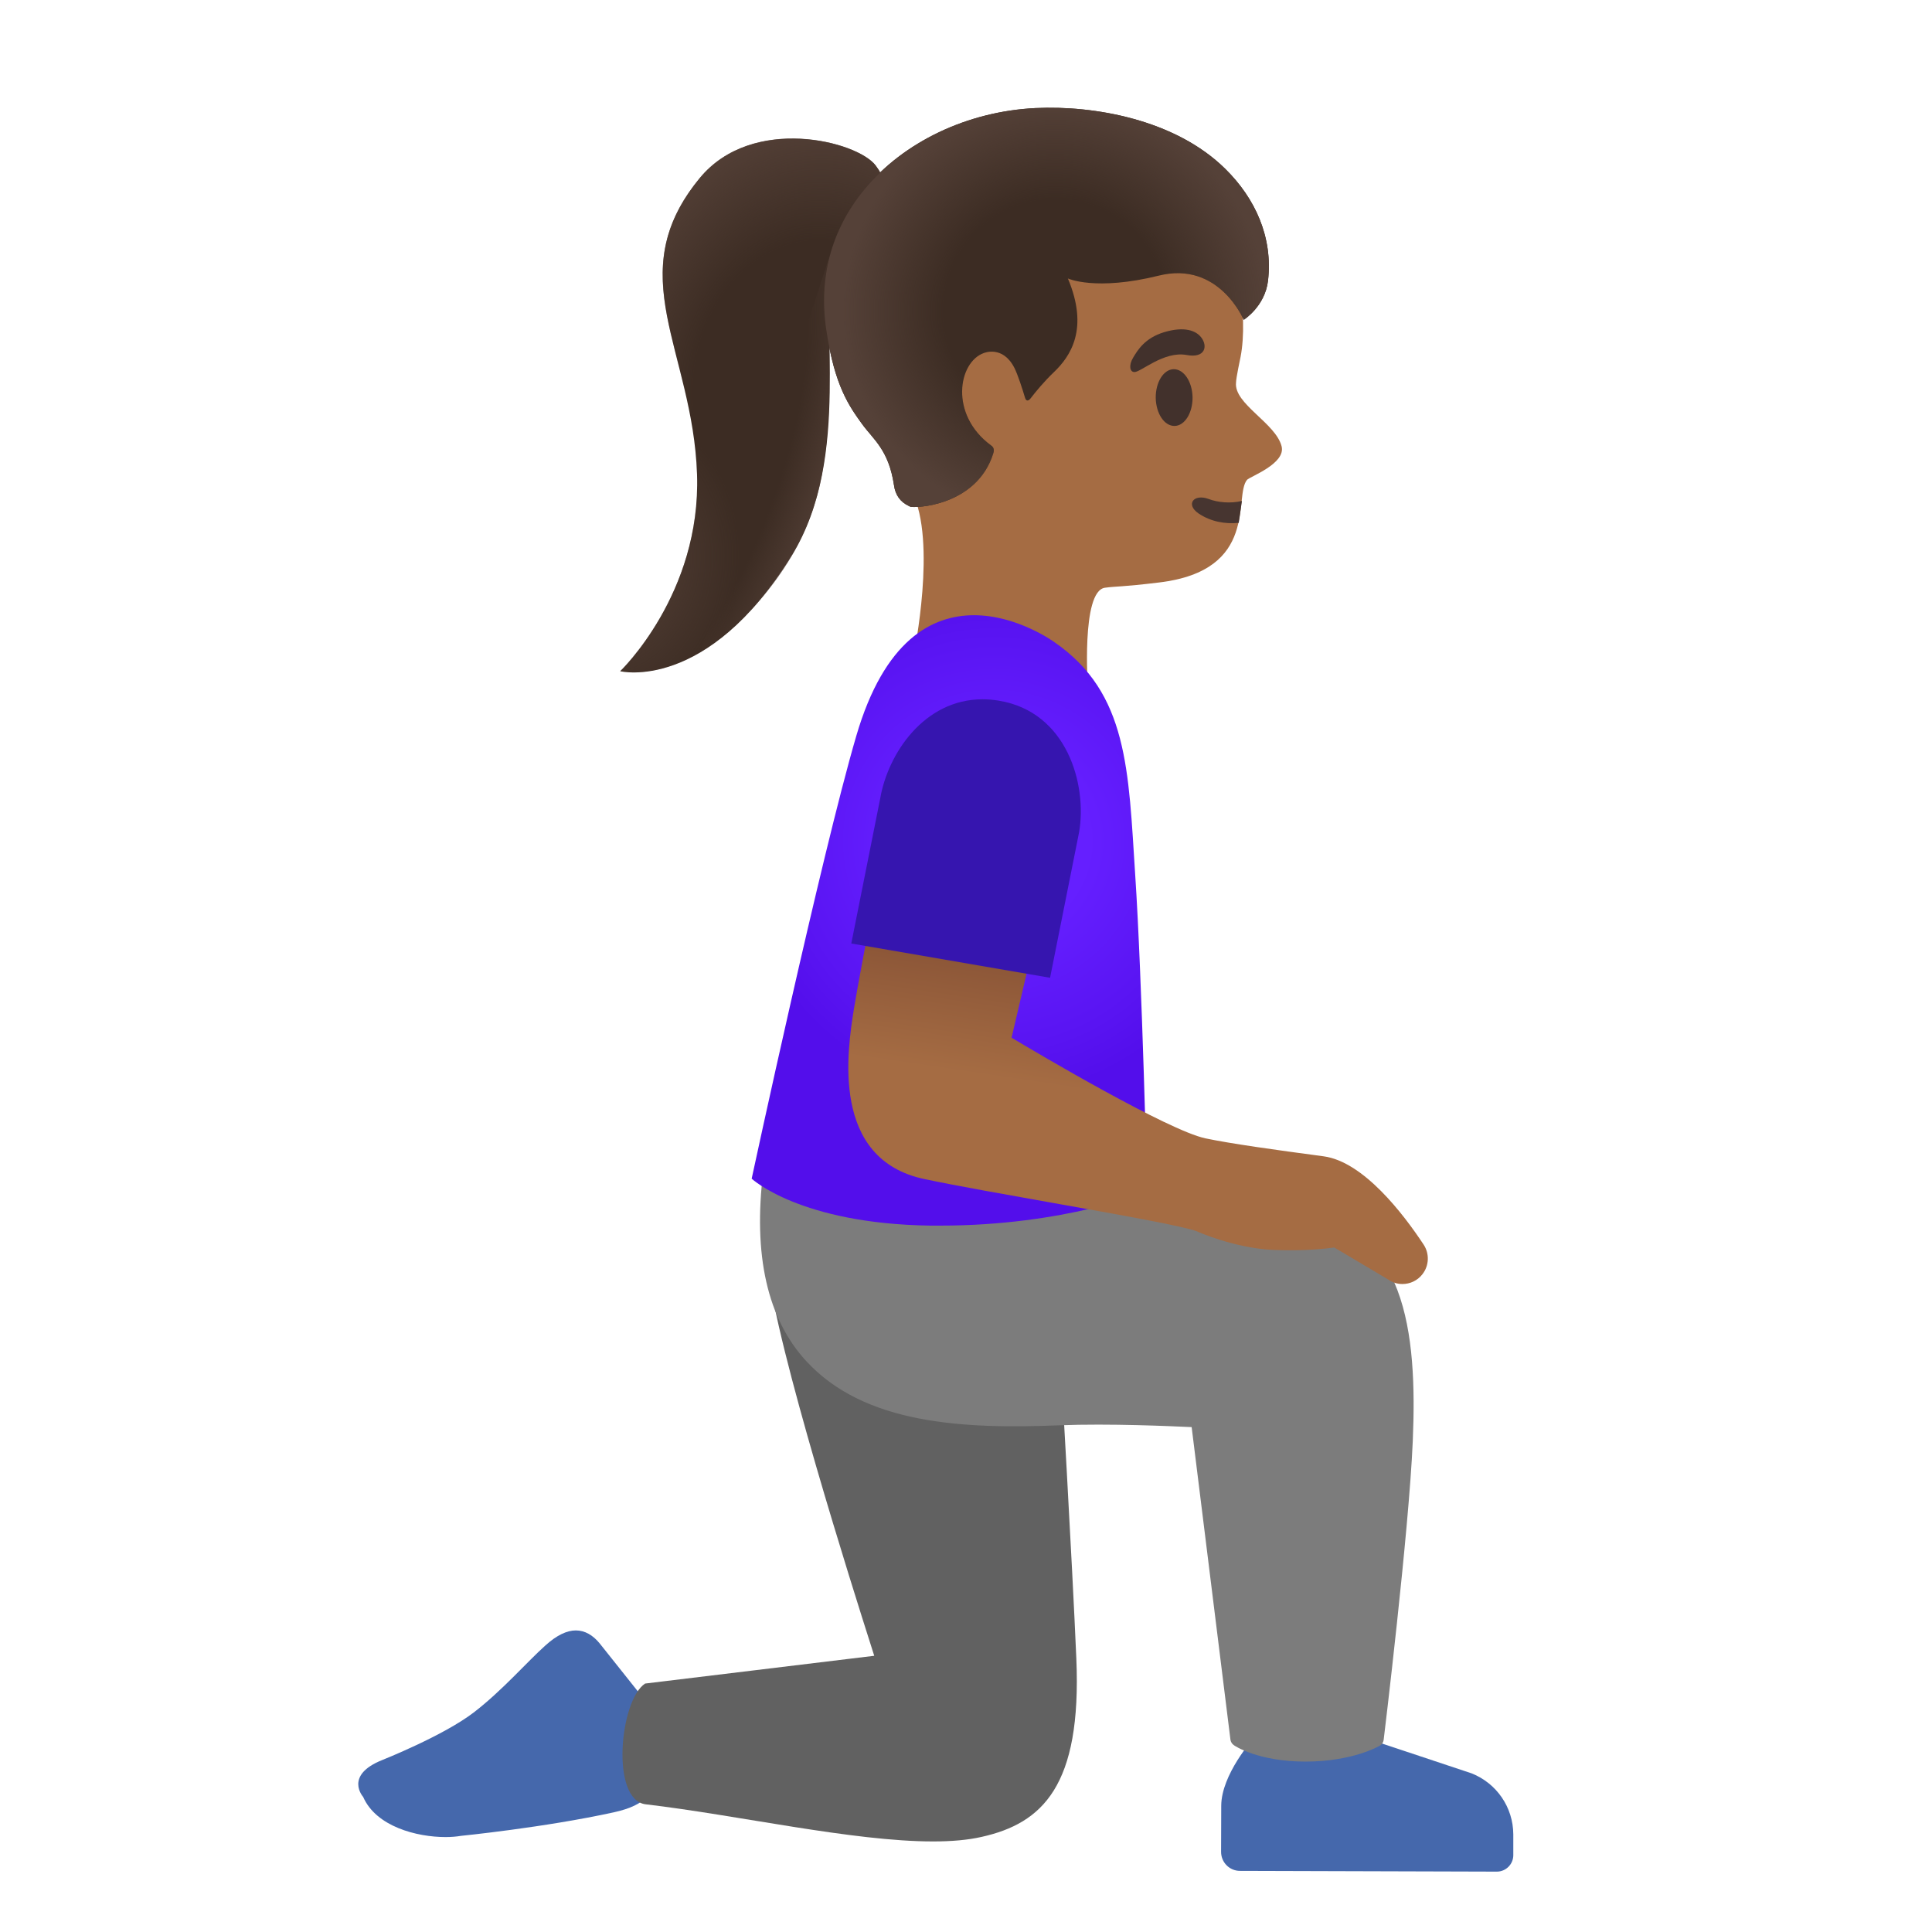 <?xml version="1.0" encoding="utf-8"?>
<!-- Generator: Adobe Illustrator 26.3.1, SVG Export Plug-In . SVG Version: 6.00 Build 0)  -->
<svg version="1.1" id="Layer_1" xmlns="http://www.w3.org/2000/svg" xmlns:xlink="http://www.w3.org/1999/xlink" x="0" y="0"
	 viewBox="0 0 128 128" style="enable-background:new 0 0 128 128;" xml:space="preserve">
<path style="fill:#4568AC;" d="M25.34,116.6c0,0,4.03-1.6,6.04-3.14c1.88-1.44,3.58-3.4,4.75-4.44c0.76-0.69,1.43-1,2.02-1
	c0.6,0,1.13,0.31,1.58,0.86l2.58,3.24c1.08,1.78,0.16,4.11,0.16,4.11s2.7,2.86-1.8,3.84c-4.61,1.01-10.13,1.56-10.13,1.56
	c-0.29,0.05-0.64,0.08-1.02,0.08c-1.9,0-4.6-0.69-5.46-2.66C24.06,119.05,22.77,117.62,25.34,116.6z"/>
<path style="fill:#616161;" d="M42.74,111.54l15.18-1.84c0.01,0-5.13-15.82-6.64-23.31c0,0,12.54,3.72,18.98,3.72
	c0,0,0.78,13.4,1.05,19.78c0.36,8.44-2.25,10.91-6.28,11.81c-0.92,0.21-2.01,0.3-3.21,0.3c-5.32,0-12.92-1.74-19.04-2.46
	C40.43,119.26,41.06,112.63,42.74,111.54z"/>
<path style="fill:#4568AC;" d="M80.91,119.63c0.01-2.07,2.12-4.43,2.12-4.43l7.62,0.01l6.85,2.28c1.66,0.66,2.75,2.25,2.76,4.04
	v1.38c0,0.6-0.49,1.09-1.09,1.09l-17.02-0.05c-0.69,0-1.25-0.56-1.25-1.26L80.91,119.63z"/>
<path style="fill:#7C7C7C;" d="M50.57,77.59c0.03-0.27,0.24-0.47,0.53-0.44l18.07,1.23c0.1,0.01,10.31,1.42,16.59,1.96
	c7.44,0.64,8.14,8.01,7.84,15.13c-0.25,5.96-1.91,19.67-1.93,19.81c-0.02,0.15-0.11,0.29-0.24,0.37c-0.07,0.04-1.82,1.06-4.94,1.06
	c-3.14,0-4.71-1.05-4.76-1.1c-0.11-0.08-0.19-0.21-0.21-0.35l-2.57-20.71c-1.31-0.06-5.43-0.25-8.76-0.12
	c-6.45,0.26-12.94-0.08-16.78-4.26C50.84,87.38,49.88,83.14,50.57,77.59z"/>
<path style="fill:#A56C43;" d="M59.07,28.98c-1.09-3.72-1.69-8.33-1.19-11.1c0.11-0.62,0.27-1.16,0.49-1.57
	c0.63-1.11,1.47-2.18,2.46-3.14c0.02-0.02,0.04-0.04,0.06-0.05c0.22-0.22,0.45-0.43,0.69-0.63c0.04-0.03,0.08-0.07,0.12-0.1
	c0.22-0.19,0.44-0.37,0.67-0.54c0.05-0.04,0.11-0.08,0.16-0.12c0.22-0.17,0.45-0.33,0.68-0.48c0.06-0.04,0.12-0.08,0.18-0.12
	c0.23-0.15,0.47-0.3,0.71-0.44c0.06-0.04,0.12-0.07,0.18-0.11c0.25-0.14,0.5-0.27,0.75-0.4c0.05-0.03,0.11-0.06,0.16-0.08
	c0.27-0.13,0.55-0.26,0.83-0.38c0.03-0.01,0.07-0.03,0.1-0.04c1.55-0.64,3.17-1.01,4.74-1.01c0.04,0,0.08,0.01,0.11,0.01
	c0.35,0,0.69,0.02,1.03,0.06c5.74,0.68,8.99,4.65,10.04,9.81c0.38,1.87,0.41,3.76,0.15,5.1c-0.03,0.16-0.29,1.34-0.3,1.7
	c-0.15,1.41,2.63,2.68,3.02,4.22c0.29,1.15-2.11,2.01-2.29,2.22c-0.91,1.09,0.83,6-5.82,6.8c-2.56,0.31-2.8,0.24-3.6,0.35
	c-1.59,0.23-1.12,6.68-1.12,6.68h-0.01l-11.52-2.31c0,0,1.53-7.45-0.12-10.7C59.94,31.62,59.47,30.36,59.07,28.98z"/>
<path style="fill:#473530;" d="M82.07,34.64c-0.92,0.09-1.85-0.08-2.66-0.62c-0.88-0.6-0.33-1.33,0.67-0.96
	c0.6,0.23,1.44,0.31,2.2,0.13L82.07,34.64z"/>
<path style="fill:#42312C;" d="M76.57,26.36c-0.01-1.04,0.52-1.89,1.19-1.9c0.67-0.01,1.23,0.82,1.25,1.86
	c0.01,1.04-0.52,1.89-1.19,1.9C77.14,28.23,76.59,27.4,76.57,26.36z"/>
<path style="fill:#42312C;" d="M78.62,23.52c1.22,0.23,1.42-0.58,0.96-1.17c-0.34-0.44-1.1-0.75-2.46-0.34
	c-1.28,0.39-1.75,1.19-2.05,1.69c-0.3,0.5-0.22,0.95,0.09,0.95C75.58,24.66,77.11,23.24,78.62,23.52z"/>
<radialGradient id="SVGID_1_" cx="-947.535" cy="632.882" r="1" gradientTransform="matrix(-17.036 0 0 17.036 -16076.326 -10726.069)" gradientUnits="userSpaceOnUse">
	<stop  offset="0.364" style="stop-color:#651FFF"/>
	<stop  offset="0.812" style="stop-color:#5914F2"/>
	<stop  offset="1" style="stop-color:#530EEB"/>
</radialGradient>
<path style="fill:url(#SVGID_1_);" d="M56.73,48.76c1.86-6.37,5.03-8,7.8-8c2.88,0,5.32,1.78,5.32,1.78
	c4.9,3.37,4.91,8.51,5.36,15.42C75.67,64.87,76,78.95,76,78.95s-5.44,2.25-13.71,2.25h-0.65C53,81.08,49.8,78.09,49.8,78.09
	S54.4,56.72,56.73,48.76z"/>
<linearGradient id="SVGID_00000003812078610702882650000016762912860594004891_" gradientUnits="userSpaceOnUse" x1="74.861" y1="49.941" x2="76.986" y2="64.316" gradientTransform="matrix(1 0 0 -1 0 130)">
	<stop  offset="0.5" style="stop-color:#A56C43"/>
	<stop  offset="1" style="stop-color:#8D5738"/>
</linearGradient>
<path style="fill:url(#SVGID_00000003812078610702882650000016762912860594004891_);" d="M56.57,66.87
	c0.48-3.02,2.76-14.41,2.78-14.52c0.05-0.25,0.28-0.42,0.54-0.4l10.25,0.98c0.14,0.01,0.27,0.09,0.36,0.21
	c0.08,0.12,0.11,0.26,0.08,0.4l-3.56,15.21c1.75,1.05,10.38,6.15,12.85,6.67c1.67,0.35,4.53,0.75,7.83,1.19
	c2.64,0.36,5.28,3.82,6.62,5.85c0.4,0.61,0.36,1.4-0.08,1.96c-0.33,0.43-0.83,0.65-1.33,0.65c-0.33,0-0.66-0.1-0.94-0.3l-3.57-2.12
	c-0.51,0.07-2.01,0.25-4.05,0.16c-2.52-0.11-4.97-1.19-5.05-1.23c-0.91-0.35-5.26-1.12-9.47-1.87c-3.14-0.56-6.38-1.13-8.57-1.59
	C55,76.81,56.14,69.59,56.57,66.87z"/>
<path style="fill:#3615AF;" d="M58.32,52.88c0.5-2.91,2.88-6.55,6.78-6.55c0.34,0,0.7,0.03,1.07,0.09c4.53,0.74,5.87,5.57,5.32,8.73
	l-1.92,9.63L56.4,62.51L58.32,52.88z"/>
<path style="fill:#3C2C23;" d="M46.18,31.41c-0.29-8.25-5.09-13.23,0.19-19.61c3.48-4.21,10.43-2.45,11.65-0.83
	c2.36,3.12-1.67,5.94-2.6,7.5c-1.37,2.3,1.16,11.67-2.98,18.36c-5.6,9.06-11.35,7.64-11.35,7.64S46.46,39.35,46.18,31.41z"/>
<radialGradient id="SVGID_00000128472020158648560090000010218972361041349010_" cx="-957.281" cy="625.328" r="1" gradientTransform="matrix(-15.038 -1.692 -2.046 18.183 -13062.266 -12964.669)" gradientUnits="userSpaceOnUse">
	<stop  offset="0.526" style="stop-color:#554138;stop-opacity:0"/>
	<stop  offset="1" style="stop-color:#554138"/>
</radialGradient>
<path style="fill:url(#SVGID_00000128472020158648560090000010218972361041349010_);" d="M45.73,27.56
	c-1.15-6.09-3.77-10.44,0.63-15.77c3.48-4.21,10.43-2.45,11.65-0.83c2.36,3.12-1.67,5.94-2.6,7.5
	C54.04,20.75,45.73,27.56,45.73,27.56z"/>
<radialGradient id="SVGID_00000027596550032406772040000003256331899076001943_" cx="-835.52" cy="589.161" r="1" gradientTransform="matrix(15.949 2.746 3.388 -19.676 11370.121 13924.217)" gradientUnits="userSpaceOnUse">
	<stop  offset="0" style="stop-color:#554138"/>
	<stop  offset="0.526" style="stop-color:#554138;stop-opacity:0"/>
</radialGradient>
<path style="fill:url(#SVGID_00000027596550032406772040000003256331899076001943_);" d="M46.18,31.41
	c-0.07-2.06-0.45-4.08-0.94-6.08c-0.43-1.77-0.89-3.29,0.26-4.92c1.81-2.57,5.43-3.69,8.38-2.6c0.89,0.33,1.44,0.78,1.32,1.7
	c-0.09,0.66-0.22,1.26-0.24,1.94c-0.02,1.54,0.04,3.08,0.01,4.62c-0.07,3.7-0.54,7.54-2.53,10.75c-5.6,9.06-11.35,7.64-11.35,7.64
	S46.46,39.35,46.18,31.41z"/>
<radialGradient id="SVGID_00000091717806859823466980000016222959863818119865_" cx="-781.64" cy="599.885" r="1" gradientTransform="matrix(8.326 2.992 9.543 -26.555 830.073 18300.07)" gradientUnits="userSpaceOnUse">
	<stop  offset="0.526" style="stop-color:#554138;stop-opacity:0"/>
	<stop  offset="1" style="stop-color:#554138"/>
</radialGradient>
<path style="fill:url(#SVGID_00000091717806859823466980000016222959863818119865_);" d="M55.18,16.29
	c-0.89,2.17-0.17,6.43-0.21,8.02c-0.04,1.74,0.03,4.31-0.56,7.36c-1.48,7.63-8,11.53-8,11.53L55.18,16.29z"/>
<path style="fill:#3C2C23;" d="M57.25,12.57c2.6-3.17,6.85-5.19,11.35-5.41c3.91-0.19,9.28,0.77,12.58,4.03
	c1.99,1.96,3.16,4.54,2.83,7.4c-0.2,1.72-1.61,2.6-1.61,2.6s-1.63-3.92-5.62-2.93c-4.2,1.04-6.03,0.19-6.03,0.19
	c1.41,3.34,0.17,5.16-0.93,6.21c-0.63,0.6-1.21,1.3-1.53,1.72c-0.17,0.22-0.31,0.2-0.38-0.03c-0.16-0.54-0.47-1.51-0.7-1.97
	c-0.78-1.53-2.02-0.99-2.03-0.99c-1.69,0.6-2.3,4.08,0.48,6.12c0.07,0.05,0.26,0.18,0.15,0.52c-1.1,3.53-5.28,3.66-5.53,3.53
	l-0.01-0.01c-0.02-0.01-0.04-0.02-0.06-0.03c-0.56-0.26-0.89-0.72-0.98-1.37c-0.35-2.35-1.37-3.03-2.11-4.05
	c-0.85-1.18-1.82-2.51-2.37-6.2C54.21,18.45,55.08,15.21,57.25,12.57z"/>
<radialGradient id="SVGID_00000126285504189193969300000013409352927584463021_" cx="-958.881" cy="638.902" r="1.001" gradientTransform="matrix(-14.011 0 0 14.011 -13365.073 -8930.977)" gradientUnits="userSpaceOnUse">
	<stop  offset="0.526" style="stop-color:#554138;stop-opacity:0"/>
	<stop  offset="1" style="stop-color:#554138"/>
</radialGradient>
<path style="fill:url(#SVGID_00000126285504189193969300000013409352927584463021_);" d="M57.25,12.57
	c2.6-3.17,6.85-5.19,11.35-5.41c3.91-0.19,9.28,0.77,12.58,4.03c1.99,1.96,3.16,4.54,2.83,7.4c-0.2,1.72-1.61,2.6-1.61,2.6
	s-1.63-3.92-5.62-2.93c-4.2,1.04-6.03,0.19-6.03,0.19c1.41,3.34,0.17,5.16-0.93,6.21c-0.63,0.6-1.21,1.3-1.53,1.72
	c-0.17,0.22-0.31,0.2-0.38-0.03c-0.16-0.54-0.47-1.51-0.7-1.97c-0.78-1.53-2.02-0.99-2.03-0.99c-1.69,0.6-2.3,4.08,0.48,6.12
	c0.07,0.05,0.26,0.18,0.15,0.52c-1.1,3.53-5.28,3.66-5.53,3.53l-0.01-0.01c-0.02-0.01-0.04-0.02-0.06-0.03
	c-0.56-0.26-0.89-0.72-0.98-1.37c-0.35-2.35-1.37-3.03-2.11-4.05c-0.85-1.18-1.82-2.51-2.37-6.2
	C54.21,18.45,55.08,15.21,57.25,12.57z"/>
</svg>
